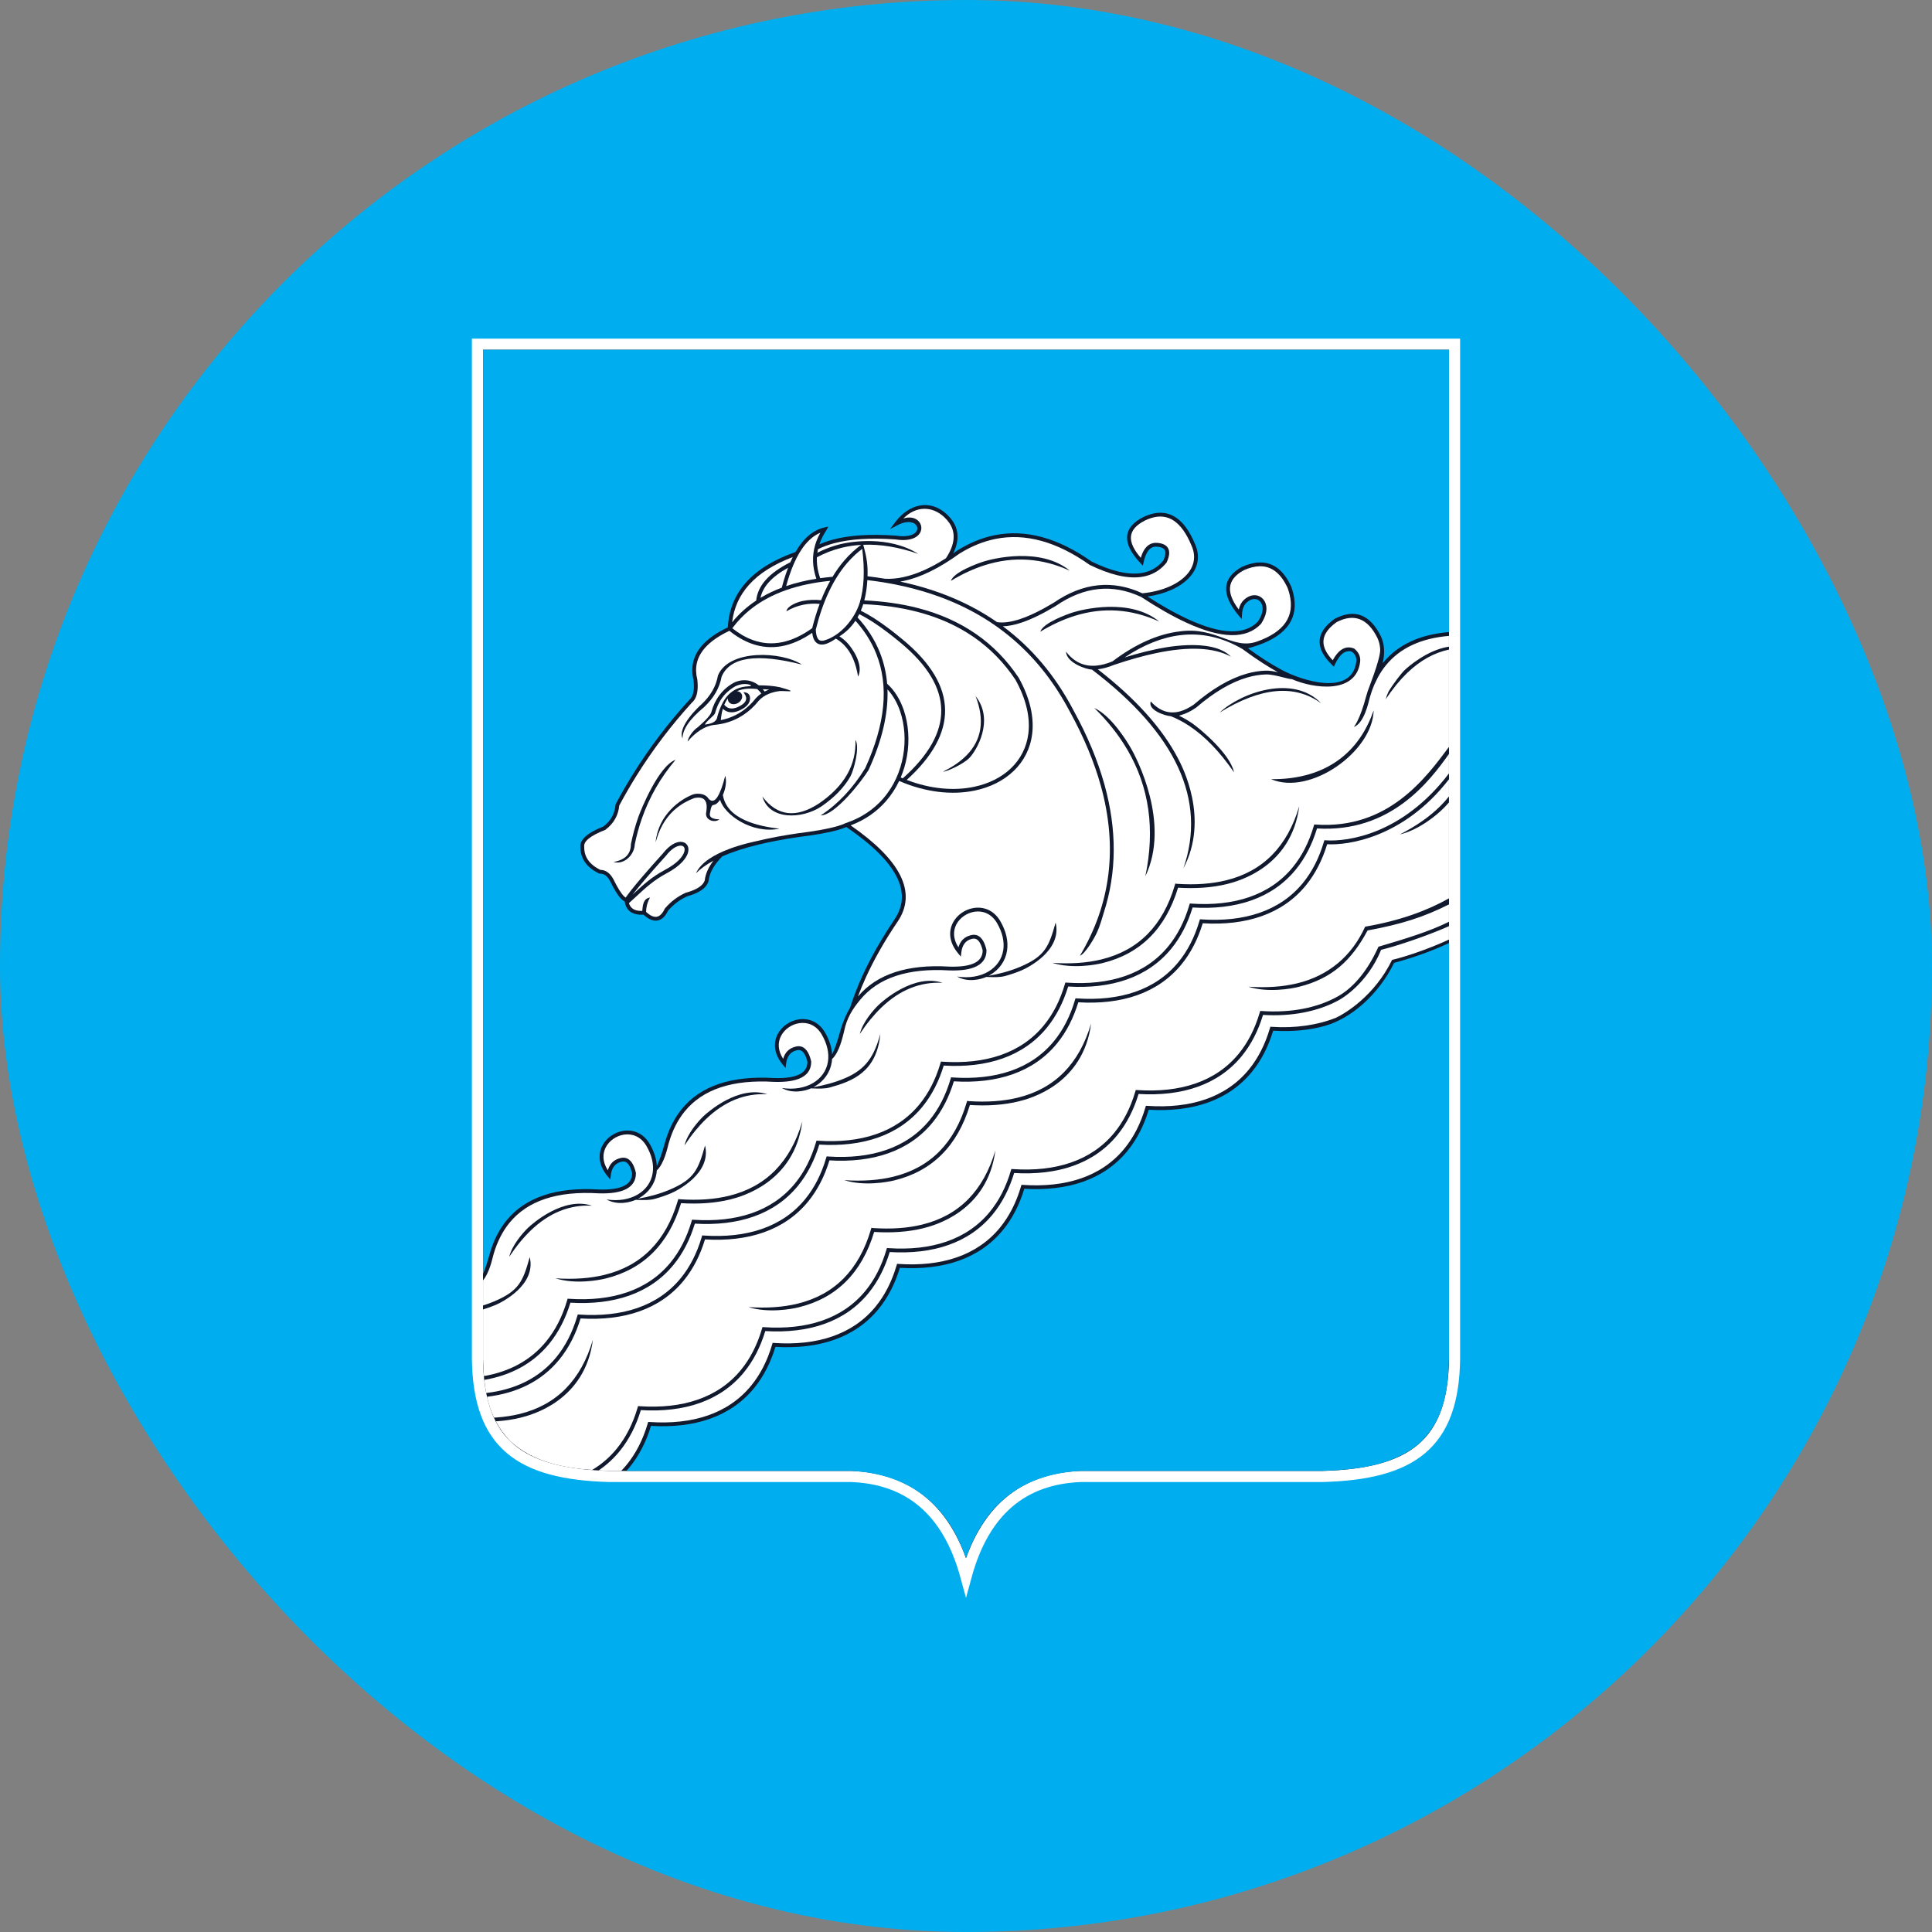 <svg width="174" height="174" viewBox="0 0 174 174" fill="none" xmlns="http://www.w3.org/2000/svg">
<rect x="0" y="0" width="174" height="174" fill="#808080" stroke="none"/>
<rect width="174" height="174" rx="87" fill="#00AEEF"/>
<path fill-rule="evenodd" clip-rule="evenodd" d="M43 31H87H131V122.393C130.901 130.109 127.121 132.754 119.116 132.975C111.858 132.975 104.601 132.975 97.344 132.975C92.188 133.169 88.63 135.996 87 142C85.37 135.996 81.812 133.169 76.656 132.975C69.399 132.975 62.141 132.975 54.884 132.975C46.879 132.754 43.099 130.109 43 122.393L43 31Z" fill="#10192E" stroke="white"/>
<path fill-rule="evenodd" clip-rule="evenodd" d="M127.698 130.11C125.234 132.056 122.143 132.357 119.107 132.471H97.33C92.403 132.738 88.832 135.095 87 140.325C85.282 135.416 81.871 132.753 76.671 132.471H56.417C56.519 132.359 56.618 132.243 56.715 132.125C57.134 131.612 57.51 131.037 57.837 130.398C58.146 129.795 58.412 129.136 58.631 128.419C62.516 128.652 65.788 127.617 67.922 125.007C68.341 124.494 68.716 123.919 69.044 123.279C69.353 122.677 69.619 122.018 69.837 121.301C73.723 121.534 76.995 120.499 79.129 117.888C79.548 117.376 79.923 116.801 80.251 116.161C80.56 115.559 80.826 114.899 81.044 114.183C84.93 114.416 88.202 113.381 90.335 110.77C90.754 110.258 91.13 109.682 91.457 109.043C91.767 108.44 92.032 107.781 92.251 107.064C96.136 107.297 99.409 106.262 101.542 103.652C101.961 103.139 102.337 102.564 102.664 101.925C102.974 101.322 103.239 100.663 103.458 99.946C107.344 100.179 110.615 99.144 112.749 96.534C113.168 96.021 113.544 95.446 113.872 94.806C114.18 94.204 114.446 93.544 114.665 92.827C116.355 92.929 117.929 92.79 119.344 92.386C121.729 91.706 124.186 89.528 125.555 86.718C127.38 86.223 129.029 85.622 130.497 84.931V122.385C130.412 125.37 130.01 128.022 127.698 130.11ZM43.504 114.74V31.504H130.497V56.925C127.867 57.142 125.886 58.066 124.555 59.697L124.524 59.735C124.632 59.271 124.674 58.837 124.648 58.434C124.635 58.234 124.605 58.04 124.558 57.852C124.511 57.665 124.448 57.485 124.367 57.312L124.363 57.306L124.362 57.303C123.379 55.321 121.991 54.798 120.199 55.735L120.191 55.739L120.179 55.748C119.938 55.92 119.73 56.097 119.556 56.275C119.117 56.724 118.882 57.196 118.851 57.69C118.82 58.182 118.993 58.688 119.368 59.206C119.527 59.427 119.723 59.649 119.955 59.872L120.131 60.05L120.23 59.824C120.473 59.322 120.731 58.98 121.003 58.798C121.229 58.648 121.63 58.557 121.847 58.768C122.089 59.002 122.192 59.273 122.153 59.58C121.741 62.787 117.177 61.26 115.479 60.356C114.972 60.086 114.443 59.774 113.893 59.419C113.413 59.109 112.913 58.766 112.394 58.387C112.724 58.3 113.034 58.206 113.322 58.104C114.621 57.647 115.536 57.032 116.065 56.261C116.601 55.479 116.739 54.544 116.478 53.458C116.431 53.26 116.37 53.056 116.297 52.851L116.292 52.838C115.614 51.349 114.656 50.621 113.418 50.657C113.18 50.664 112.931 50.7 112.673 50.765C112.416 50.829 112.151 50.921 111.879 51.041L111.873 51.044L111.86 51.05C110.957 51.543 110.48 52.165 110.433 52.914C110.387 53.645 110.76 54.483 111.551 55.428L111.827 55.757L111.855 55.329C111.887 54.849 112.026 54.496 112.27 54.271C113.104 53.505 113.957 54.217 113.65 55.238C113.617 55.35 113.571 55.468 113.512 55.591C113.455 55.711 113.385 55.836 113.304 55.965C112.109 57.224 110 57.156 106.979 55.761C106.379 55.483 105.743 55.154 105.075 54.774C104.523 54.46 103.946 54.11 103.345 53.724C104.117 53.615 104.827 53.416 105.444 53.147C106.227 52.806 106.863 52.348 107.288 51.807C107.724 51.255 107.941 50.616 107.878 49.926C107.85 49.631 107.77 49.327 107.634 49.018C107.57 48.864 107.505 48.714 107.437 48.571C106.935 47.514 106.336 46.807 105.638 46.45C104.928 46.087 104.126 46.087 103.235 46.451C103.161 46.481 103.085 46.514 103.008 46.55L103.005 46.551C102.056 47.022 101.558 47.614 101.511 48.327C101.466 49.025 101.864 49.818 102.704 50.708L102.928 50.945L102.998 50.627C103.152 49.933 103.396 49.497 103.73 49.321C103.791 49.289 103.855 49.265 103.921 49.251C103.987 49.236 104.06 49.23 104.136 49.232C104.356 49.242 104.534 49.278 104.666 49.338C104.771 49.386 104.847 49.45 104.893 49.529C104.941 49.609 104.962 49.712 104.956 49.835C104.947 50.014 104.885 50.231 104.768 50.488C103.864 51.582 102.508 51.91 100.698 51.47C100.336 51.382 99.956 51.264 99.561 51.116C99.167 50.968 98.751 50.789 98.319 50.58C95.279 48.432 92.364 47.64 89.575 48.204C89.025 48.315 88.479 48.479 87.939 48.696C87.402 48.912 86.868 49.182 86.339 49.504L86.21 49.584L86.199 49.59C86.08 49.676 85.962 49.76 85.844 49.842C86.389 48.746 86.37 47.768 85.786 46.91C85.651 46.712 85.487 46.521 85.293 46.339C83.752 44.883 81.836 45.404 80.611 47.046L80.16 47.651L80.831 47.3C82.917 46.208 83.541 48.682 80.693 48.242L80.678 48.241C78.403 48.081 76.519 48.199 75.029 48.595C74.736 48.673 74.458 48.762 74.197 48.86C74.058 48.913 73.923 48.968 73.794 49.026C73.936 48.599 74.144 48.179 74.419 47.766L74.603 47.429L74.234 47.505C73.213 47.752 72.348 48.491 71.641 49.717C69.693 50.401 68.212 51.312 67.195 52.447C66.184 53.579 65.635 54.931 65.551 56.501C63.736 57.36 62.692 58.419 62.419 59.675C62.365 59.927 62.341 60.186 62.349 60.453C62.357 60.714 62.395 60.983 62.463 61.259C62.534 61.906 62.485 62.397 62.316 62.73C62.284 62.793 62.248 62.849 62.21 62.898C62.17 62.949 62.128 62.993 62.083 63.032L62.077 63.036L62.07 63.042L62.059 63.054C60.19 65.105 58.526 67.296 57.066 69.626C56.777 70.089 56.501 70.549 56.237 71.004C55.972 71.462 55.711 71.931 55.456 72.412L55.453 72.415L55.436 72.446L55.433 72.483C55.4 72.886 55.291 73.252 55.108 73.578C54.926 73.9 54.67 74.187 54.341 74.438C52.882 75.016 52.192 75.635 52.275 76.295C52.27 76.809 52.409 77.265 52.69 77.663C52.97 78.058 53.39 78.393 53.949 78.667L54.032 78.685C54.207 78.678 54.367 78.726 54.512 78.827C54.666 78.934 54.807 79.103 54.934 79.333C55.339 80.16 55.689 80.713 55.986 80.991C56.05 81.051 56.112 81.1 56.173 81.137C56.201 81.154 56.229 81.169 56.258 81.181C56.347 81.803 56.679 82.184 57.252 82.324C57.365 82.352 57.488 82.37 57.618 82.378C57.725 82.384 57.838 82.384 57.956 82.377C58.161 82.57 58.361 82.71 58.553 82.799C58.783 82.905 59.003 82.939 59.21 82.904C59.419 82.868 59.61 82.763 59.781 82.591C59.923 82.448 60.051 82.258 60.163 82.022C60.653 81.454 61.23 81.02 61.892 80.721C62.649 80.513 63.188 80.232 63.51 79.879C63.577 79.805 63.635 79.728 63.682 79.65C63.73 79.57 63.77 79.486 63.8 79.398L63.807 79.376L63.813 79.358L63.815 79.341C63.871 78.824 64.1 78.295 64.504 77.755C64.582 77.651 64.668 77.543 64.763 77.435C64.852 77.332 64.945 77.231 65.044 77.13C65.954 76.727 67.049 76.371 68.327 76.062C68.859 75.934 69.419 75.814 70.008 75.703C70.597 75.592 71.221 75.488 71.878 75.392L71.879 75.391L71.884 75.391C73.457 75.197 74.66 74.981 75.49 74.742C75.651 74.695 75.801 74.647 75.939 74.597C76.043 74.559 76.138 74.521 76.223 74.484L76.242 74.496C78.538 76.065 80.042 77.552 80.753 78.955C81.447 80.323 81.377 81.616 80.543 82.832L80.532 82.849L80.532 82.85C79.368 84.575 78.414 86.254 77.668 87.889C77.228 88.855 76.859 89.806 76.565 90.742C76.478 90.89 76.395 91.041 76.315 91.198C76.065 91.694 75.856 92.233 75.688 92.814L75.68 92.843L75.679 92.845C75.437 93.742 75.191 94.451 74.943 94.973C74.909 94.343 74.701 93.661 74.285 92.958L74.284 92.956C73.696 91.984 72.776 91.676 71.92 91.81C71.527 91.872 71.148 92.028 70.822 92.255C70.496 92.484 70.221 92.786 70.038 93.139C69.644 93.898 69.669 94.885 70.494 95.881L70.75 96.19L70.798 95.793C70.879 95.137 71.183 94.74 71.71 94.602L71.716 94.601C71.734 94.595 71.752 94.591 71.769 94.587C71.965 94.542 72.132 94.579 72.27 94.7C72.428 94.837 72.558 95.079 72.661 95.424C72.679 95.486 72.698 95.558 72.717 95.638C72.714 96.138 72.483 96.508 72.022 96.747C71.521 97.008 70.754 97.122 69.724 97.091C65.884 96.858 63.111 97.787 61.404 99.877C61.072 100.285 60.779 100.738 60.529 101.235C60.279 101.73 60.069 102.269 59.902 102.85L59.893 102.879L59.893 102.881C59.651 103.778 59.405 104.488 59.156 105.01C59.121 104.381 58.914 103.699 58.498 102.996L58.497 102.994C57.909 102.023 56.989 101.714 56.133 101.848C55.74 101.91 55.361 102.066 55.035 102.293C54.708 102.522 54.434 102.824 54.251 103.177C53.857 103.936 53.882 104.923 54.707 105.919L54.962 106.228L55.011 105.831C55.091 105.175 55.396 104.778 55.923 104.64L55.928 104.639C55.947 104.633 55.965 104.629 55.982 104.625C56.177 104.58 56.344 104.617 56.483 104.738C56.64 104.875 56.771 105.117 56.873 105.462C56.892 105.524 56.91 105.596 56.93 105.676C56.927 106.177 56.695 106.546 56.235 106.785C55.733 107.046 54.967 107.16 53.937 107.129C50.096 106.896 47.323 107.826 45.617 109.915C45.284 110.324 44.992 110.776 44.741 111.272C44.491 111.768 44.282 112.307 44.114 112.888L44.105 112.917L44.105 112.919C43.905 113.651 43.706 114.258 43.504 114.74Z" fill="#00AEEF"/>
<path d="M81.076 52.381C81.22 52.411 81.363 52.443 81.505 52.475C82.628 52.731 83.703 53.047 84.731 53.423C86.58 54.1 88.268 54.969 89.797 56.03C90.368 56.12 91.069 56.024 91.901 55.744C92.767 55.453 93.768 54.965 94.905 54.278C96.223 53.373 97.551 52.852 98.888 52.713C100.214 52.576 101.546 52.816 102.882 53.433C103.783 53.346 104.608 53.137 105.304 52.834C106.035 52.515 106.625 52.092 107.017 51.595C107.398 51.111 107.589 50.555 107.533 49.957C107.509 49.697 107.438 49.428 107.317 49.153L107.315 49.149C107.253 48.998 107.189 48.853 107.124 48.717C106.656 47.73 106.107 47.076 105.478 46.755C104.862 46.44 104.157 46.444 103.365 46.767C103.295 46.796 103.225 46.827 103.156 46.859C102.326 47.271 101.892 47.767 101.854 48.349C101.819 48.889 102.115 49.519 102.741 50.238C102.923 49.617 103.199 49.211 103.566 49.018L103.566 49.017C103.653 48.972 103.745 48.938 103.844 48.916C103.941 48.895 104.041 48.886 104.145 48.889L104.146 48.889H104.149L104.151 48.889C104.416 48.901 104.636 48.947 104.809 49.027C104.979 49.104 105.106 49.214 105.189 49.355C105.271 49.495 105.308 49.66 105.299 49.851C105.288 50.078 105.212 50.345 105.071 50.65L105.062 50.668L105.048 50.686C104.053 51.907 102.575 52.279 100.614 51.803C100.241 51.712 99.849 51.59 99.438 51.436C99.028 51.283 98.601 51.099 98.159 50.885H98.159L98.157 50.884L98.143 50.878L98.13 50.869C95.168 48.772 92.338 47.995 89.641 48.54C89.112 48.647 88.587 48.805 88.068 49.014C87.546 49.224 87.029 49.484 86.518 49.795L86.398 49.869C84.588 51.177 82.929 51.992 81.42 52.315C81.304 52.34 81.19 52.362 81.076 52.381Z" fill="white"/>
<path d="M77.746 54.413C77.682 54.617 77.61 54.812 77.53 55C78.287 55.375 79.142 55.922 80.094 56.641C80.29 56.789 80.492 56.945 80.697 57.109C80.901 57.272 81.111 57.443 81.325 57.621L81.327 57.623C83.832 59.702 85.096 61.813 85.117 63.956C85.138 66.038 83.986 68.134 81.662 70.242C83.825 71.071 85.926 71.235 87.703 70.867C89.04 70.591 90.194 70.013 91.05 69.193C91.901 68.376 92.46 67.316 92.616 66.069C92.791 64.665 92.455 63.021 91.451 61.216C89.394 58.135 86.444 56.096 82.605 55.1C81.852 54.905 81.065 54.75 80.246 54.635C79.447 54.523 78.613 54.449 77.746 54.413Z" fill="white"/>
<path d="M59.961 77.09C58.645 78.547 57.688 79.658 57.089 80.422L56.969 80.577L57.075 80.478C57.959 79.66 58.69 78.985 59.865 78.356L59.866 78.355C61.012 77.75 61.526 77.125 61.638 76.675C61.679 76.507 61.66 76.372 61.595 76.284C61.535 76.203 61.427 76.157 61.286 76.16C60.951 76.169 60.47 76.433 59.969 77.08L59.961 77.09Z" fill="white"/>
<path d="M64.251 77.517C63.608 77.864 63.085 78.242 62.681 78.65C63.583 76.634 67.76 75.846 68.242 75.73C68.775 75.601 69.342 75.48 69.941 75.367C70.541 75.254 71.169 75.149 71.826 75.054L71.826 75.054L71.834 75.053L71.838 75.052C73.397 74.859 74.582 74.647 75.391 74.413C75.55 74.367 75.693 74.322 75.818 74.276C75.941 74.231 76.054 74.184 76.154 74.136L76.161 74.133L76.171 74.128L76.181 74.125C77.594 73.653 78.698 72.881 79.523 71.94C80.509 70.815 81.098 69.447 81.34 68.063C81.582 66.677 81.477 65.275 81.075 64.083C80.813 63.307 80.426 62.622 79.928 62.089C80.007 64.275 79.444 66.688 78.235 69.329L78.23 69.341L78.225 69.348C77.628 70.322 75.221 73.432 73.917 73.437C74.694 72.927 75.418 72.315 76.087 71.604C76.755 70.894 77.369 70.084 77.927 69.175C79.742 65.205 80.072 61.772 78.917 58.88C78.692 58.316 78.412 57.774 78.076 57.253C77.777 56.789 77.433 56.34 77.044 55.907C76.663 56.477 76.182 56.946 75.602 57.311C75.691 57.368 75.778 57.429 75.862 57.494C76.015 57.611 76.159 57.739 76.291 57.878L76.291 57.878C76.694 58.298 77.833 59.838 77.28 60.936C77.082 59.711 76.669 58.77 76.041 58.115L76.041 58.114C75.918 57.986 75.788 57.869 75.652 57.765C75.533 57.674 75.408 57.591 75.276 57.515C74.933 57.757 74.632 57.917 74.373 57.996C74.115 58.074 73.891 58.072 73.704 57.992C73.513 57.91 73.368 57.751 73.272 57.515C73.214 57.371 73.173 57.198 73.15 56.994C71.281 58.273 69.469 58.6 67.714 57.978C67.357 57.851 67.004 57.685 66.655 57.482C66.333 57.293 66.012 57.07 65.692 56.812C63.983 57.623 63.003 58.602 62.755 59.748C62.706 59.973 62.685 60.204 62.692 60.443C62.699 60.683 62.735 60.93 62.798 61.185L62.799 61.189L62.803 61.203L62.803 61.213C62.883 61.931 62.823 62.489 62.622 62.886C62.581 62.965 62.534 63.04 62.48 63.109L62.48 63.11C62.429 63.176 62.37 63.237 62.305 63.291C60.457 65.321 58.807 67.493 57.358 69.808L57.358 69.808C57.082 70.249 56.807 70.705 56.535 71.175C56.27 71.633 56.016 72.09 55.772 72.546C55.731 72.985 55.609 73.385 55.406 73.746L55.406 73.746C55.198 74.116 54.906 74.443 54.53 74.726L54.512 74.74L54.49 74.748C53.174 75.266 52.549 75.77 52.616 76.26L52.618 76.269L52.617 76.285C52.611 76.731 52.729 77.124 52.971 77.466C53.211 77.806 53.575 78.099 54.062 78.343C54.297 78.343 54.513 78.41 54.709 78.547C54.908 78.686 55.084 78.894 55.237 79.171L55.24 79.179C55.627 79.97 55.955 80.492 56.221 80.742C56.266 80.784 56.309 80.818 56.348 80.842C56.395 80.774 56.447 80.7 56.504 80.622C56.594 80.499 56.698 80.361 56.816 80.21C57.416 79.445 58.379 78.329 59.703 76.863C60.274 76.129 60.854 75.827 61.277 75.817C61.536 75.81 61.745 75.908 61.873 76.082C61.997 76.249 62.039 76.483 61.972 76.757C61.84 77.285 61.273 78 60.028 78.657V78.657C58.889 79.268 58.174 79.929 57.309 80.729C57.096 80.925 56.874 81.131 56.643 81.338C56.748 81.687 56.978 81.904 57.333 81.992C57.425 82.014 57.526 82.029 57.637 82.035C57.703 82.039 57.774 82.04 57.848 82.038L57.85 81.975C57.854 81.902 57.861 81.828 57.871 81.752C57.935 81.266 58.07 80.9 58.541 80.835C58.367 81.141 58.257 81.462 58.213 81.796C58.205 81.86 58.199 81.926 58.195 81.994C58.193 82.039 58.192 82.083 58.191 82.127C58.369 82.295 58.538 82.415 58.697 82.488C58.86 82.564 59.012 82.589 59.15 82.565C59.287 82.542 59.416 82.469 59.534 82.35C59.653 82.231 59.763 82.065 59.86 81.856L59.87 81.835L59.885 81.817C60.415 81.198 61.039 80.727 61.759 80.403L61.77 80.398L61.784 80.395C62.485 80.203 62.975 79.955 63.253 79.649C63.303 79.594 63.348 79.534 63.385 79.473L63.385 79.473C63.421 79.412 63.45 79.351 63.471 79.288L63.472 79.286C63.538 78.713 63.789 78.134 64.224 77.551L64.225 77.55L64.251 77.517Z" fill="white"/>
<path d="M62.438 71.541C62.854 71.42 63.51 71.475 63.766 71.874C64.096 72.29 64.391 72.138 64.641 71.729C64.873 71.349 65.098 70.727 65.316 69.866C65.471 70.346 65.337 71.096 65.103 71.592C65.459 73.822 68.344 74.419 70.198 74.636C67.703 75.128 65.253 73.384 64.85 72.035C64.226 72.915 64.151 72.003 63.942 73.215C63.822 73.728 64.419 73.782 64.796 73.79C64.344 74.159 63.444 73.844 63.605 73.144C63.656 72.807 63.706 72.288 63.436 72.014C63.212 71.788 62.827 71.818 62.543 71.869C61.248 72.354 60.282 73.176 59.646 74.334C59.378 74.821 59.201 75.33 59.045 75.862C59.287 73.365 61.269 71.976 62.438 71.541Z" fill="#10192E"/>
<path d="M55.256 77.634C55.782 77.537 56.173 77.356 56.432 77.089C56.685 76.829 56.815 76.479 56.821 76.041L56.821 76.024L56.824 76.013L56.824 76.01L56.825 76.007C56.908 75.593 57.005 75.187 57.114 74.789C57.223 74.388 57.346 73.995 57.48 73.611C57.739 72.871 59.336 68.965 60.841 68.431C59.498 70.016 58.486 71.781 57.806 73.724C57.673 74.103 57.553 74.488 57.447 74.878C57.34 75.267 57.246 75.663 57.165 76.064C57.147 76.876 56.304 77.918 55.256 77.634Z" fill="#10192E"/>
<path d="M62.863 65.483C63.238 65.156 63.527 64.876 63.73 64.645C63.921 64.427 64.033 64.258 64.064 64.138C64.366 63.002 65.049 62.064 66.074 61.499C66.826 61.117 67.683 61.205 68.331 61.722C68.975 61.725 69.628 61.76 70.258 61.897C70.388 61.953 71.212 62.14 71.214 62.245C71.215 62.279 70.348 62.222 70.243 62.235C69.532 62.321 68.819 62.571 68.332 63.109L68.329 63.113C67.519 64.138 66.42 64.868 65.142 65.159C64.925 65.208 64.703 65.243 64.482 65.271C63.43 65.343 62.579 66.02 61.927 66.788C61.967 66.422 62.411 65.772 62.863 65.483Z" fill="#10192E"/>
<path d="M63.191 63.42C63.596 63.038 63.921 62.633 64.165 62.205C64.409 61.779 64.573 61.327 64.657 60.853L64.66 60.836L64.668 60.817C65.662 58.456 70.397 58.654 72.22 59.854C68.156 58.816 65.747 59.176 64.993 60.933C64.901 61.438 64.725 61.919 64.465 62.375C64.202 62.834 63.855 63.268 63.422 63.675L63.414 63.682C62.753 64.228 62.26 64.74 61.936 65.219C61.622 65.683 61.466 66.114 61.469 66.512C60.982 65.44 63 63.577 63.191 63.42Z" fill="#10192E"/>
<path d="M76.593 69.921C76.024 70.919 75.151 71.823 73.975 72.63L73.973 72.632C72.21 73.793 69.284 73.876 68.665 71.743C69.998 73.513 71.703 73.715 73.78 72.348C74.912 71.571 75.75 70.704 76.294 69.751C76.834 68.804 77.084 67.767 77.044 66.639C77.47 67.318 76.868 69.44 76.593 69.921Z" fill="#10192E"/>
<path d="M77.746 49.064C78.089 50.296 78.159 50.942 78.132 51.901C78.672 51.964 79.204 52.039 79.725 52.126C79.984 52.137 80.249 52.131 80.518 52.107C80.79 52.083 81.067 52.04 81.348 51.98C82.528 51.728 83.81 51.16 85.194 50.275C86.004 49.051 86.105 47.992 85.499 47.101C85.379 46.925 85.231 46.754 85.054 46.587C83.934 45.531 82.465 45.572 81.356 46.7C83.369 46.049 83.906 49.086 80.642 48.582C78.41 48.426 76.569 48.541 75.117 48.926L75.117 48.926C74.838 49 74.571 49.085 74.318 49.181C74.093 49.266 73.876 49.361 73.671 49.465C73.647 49.57 73.628 49.676 73.612 49.782C73.906 49.633 74.205 49.499 74.507 49.382C74.906 49.227 75.314 49.099 75.732 48.998C76.579 48.791 80.018 48.202 82.697 49.88C80.937 49.272 79.286 49.001 77.746 49.064Z" fill="white"/>
<path d="M77.653 49.431C77.442 49.589 77.237 49.759 77.037 49.942C76.771 50.186 76.517 50.448 76.277 50.729C75.034 52.182 74.1 54.171 73.474 56.696C73.483 56.986 73.523 57.217 73.592 57.386C73.653 57.535 73.736 57.633 73.841 57.678C73.95 57.725 74.094 57.722 74.272 57.668C75.753 57.218 76.993 55.687 77.428 54.278C77.822 52.999 77.896 51.384 77.653 49.431Z" fill="white"/>
<path d="M73.869 52.072C74.231 52.022 74.601 51.98 74.981 51.947C75.298 51.421 75.643 50.941 76.014 50.507C76.267 50.212 76.53 49.938 76.804 49.688C77.045 49.468 77.297 49.263 77.56 49.072C76.961 49.108 76.379 49.193 75.814 49.33C75.413 49.428 75.019 49.551 74.633 49.701C74.271 49.842 73.917 50.005 73.572 50.19C73.56 50.425 73.567 50.663 73.594 50.902C73.617 51.113 73.656 51.327 73.709 51.543C73.753 51.719 73.806 51.896 73.869 52.072Z" fill="white"/>
<path d="M70.804 52.783C71.64 52.498 72.546 52.279 73.524 52.124C73.466 51.957 73.417 51.79 73.376 51.625C73.319 51.396 73.278 51.167 73.252 50.94C73.139 49.917 73.35 48.931 73.883 47.98C72.932 48.38 72.136 49.31 71.497 50.771C71.352 51.102 71.215 51.461 71.086 51.847C70.987 52.143 70.893 52.455 70.804 52.783Z" fill="white"/>
<path d="M68.49 53.844C69.079 53.491 69.719 53.184 70.41 52.924C70.519 52.506 70.635 52.11 70.759 51.739C70.829 51.53 70.902 51.328 70.977 51.133C70.23 51.541 69.647 51.98 69.229 52.45C68.839 52.887 68.593 53.353 68.49 53.844Z" fill="white"/>
<path d="M65.936 56.043C66.103 55.837 66.279 55.638 66.463 55.447C66.781 55.118 67.125 54.81 67.494 54.524C67.69 54.372 67.894 54.226 68.105 54.087C68.171 53.418 68.459 52.796 68.97 52.222C69.481 51.648 70.217 51.12 71.178 50.64L71.181 50.634C71.251 50.474 71.323 50.32 71.397 50.172C69.68 50.82 68.365 51.655 67.451 52.676C66.597 53.631 66.091 54.754 65.936 56.043Z" fill="white"/>
<path d="M65.952 56.581C66.242 56.812 66.534 57.013 66.83 57.185C67.163 57.38 67.496 57.537 67.831 57.655C69.533 58.259 71.306 57.899 73.148 56.575C73.343 55.795 73.567 55.066 73.82 54.386C73.314 54.342 72.826 54.367 72.357 54.462C71.823 54.569 71.312 54.766 70.826 55.054C70.888 54.584 71.781 54.228 72.289 54.126C72.819 54.019 73.372 53.996 73.948 54.055C74.195 53.429 74.469 52.848 74.77 52.311C71.824 52.6 69.468 53.428 67.704 54.795C67.35 55.069 67.019 55.366 66.712 55.684C66.44 55.966 66.187 56.265 65.952 56.581Z" fill="white"/>
<path d="M79.897 61.578C80.568 62.179 81.077 63.013 81.401 63.973C81.821 65.218 81.932 66.679 81.68 68.121C81.568 68.764 81.383 69.405 81.121 70.022C81.183 70.048 81.244 70.074 81.306 70.1C83.636 68.022 84.792 65.975 84.772 63.96C84.752 61.922 83.53 59.897 81.105 57.886L81.103 57.884L81.103 57.884C80.892 57.708 80.684 57.539 80.481 57.377C80.279 57.216 80.08 57.061 79.885 56.914C78.955 56.212 78.122 55.678 77.387 55.312C77.338 55.411 77.286 55.509 77.232 55.603C77.661 56.073 78.039 56.562 78.366 57.069C78.715 57.611 79.006 58.172 79.238 58.752C79.594 59.646 79.814 60.588 79.897 61.578Z" fill="white"/>
<path d="M68.868 62.279C68.997 62.214 69.133 62.155 69.277 62.104C69.154 62.094 69.025 62.085 68.891 62.079C68.824 62.076 68.759 62.074 68.696 62.072C68.754 62.137 68.812 62.206 68.868 62.279Z" fill="white"/>
<path d="M63.497 65.256C64.034 65.179 64.538 65.058 64.605 64.537C65.071 62.892 65.832 61.886 67.407 61.809C67.477 61.806 67.794 61.785 67.547 61.676L67.546 61.676C67.147 61.548 66.71 61.59 66.237 61.801L66.23 61.805C66.066 61.897 65.91 61.998 65.764 62.109C65.619 62.219 65.484 62.338 65.36 62.466C64.876 62.964 64.58 63.571 64.397 64.233C64.336 64.46 63.53 65.004 63.497 65.256Z" fill="white"/>
<path d="M64.918 64.855C64.967 64.846 65.017 64.835 65.066 64.824C65.263 64.779 65.454 64.724 65.638 64.66C66.586 64.331 67.396 63.742 68.065 62.893L68.073 62.883L68.078 62.878V62.878C68.148 62.8 68.222 62.727 68.299 62.661C68.376 62.594 68.459 62.53 68.547 62.469L68.569 62.455C68.448 62.302 68.323 62.169 68.195 62.057C68.077 62.043 67.96 62.032 67.845 62.026C67.27 61.995 66.78 62.07 66.375 62.249C66.541 62.263 66.687 62.337 66.772 62.47C66.936 62.725 66.811 63.095 66.494 63.296C66.177 63.497 65.788 63.454 65.624 63.199C65.566 63.109 65.544 63.005 65.555 62.898C65.427 63.066 65.318 63.258 65.227 63.474C65.275 63.531 65.325 63.581 65.377 63.623C65.434 63.67 65.494 63.708 65.558 63.737C65.878 63.886 66.287 63.806 66.783 63.498C66.828 63.469 66.87 63.439 66.909 63.407L66.91 63.407C67.079 63.273 67.175 63.131 67.198 62.982H67.199C67.222 62.833 67.172 62.665 67.051 62.48C67.023 62.437 66.99 62.392 66.953 62.346C67.404 62.339 67.603 62.616 67.539 63.034L67.539 63.035C67.503 63.271 67.365 63.484 67.124 63.675V63.675L67.124 63.676C67.078 63.712 67.026 63.749 66.969 63.786L66.968 63.787C66.363 64.162 65.844 64.249 65.411 64.048C65.323 64.007 65.238 63.953 65.158 63.888C65.138 63.872 65.118 63.855 65.099 63.837C65.032 64.064 64.981 64.312 64.947 64.582C64.936 64.67 64.926 64.762 64.918 64.855Z" fill="white"/>
<path d="M124.388 85.54C123.141 88.6 120.837 89.933 120.606 90.06C118.707 91.111 116.315 91.561 113.751 91.406C113.532 92.123 113.266 92.783 112.958 93.385C112.629 94.025 112.254 94.6 111.835 95.113C109.701 97.723 106.429 98.758 102.543 98.525C102.325 99.242 102.059 99.901 101.75 100.504C101.423 101.143 101.047 101.718 100.628 102.231C98.494 104.841 95.223 105.876 91.337 105.643C91.118 106.36 90.852 107.019 90.544 107.622C90.216 108.261 89.84 108.837 89.421 109.349C87.288 111.959 84.016 112.995 80.13 112.762C79.912 113.478 79.646 114.137 79.337 114.74C79.009 115.379 78.634 115.955 78.215 116.467C76.081 119.078 72.809 120.113 68.923 119.88C68.705 120.596 68.439 121.256 68.13 121.859C67.802 122.498 67.427 123.073 67.008 123.586C64.874 126.196 61.602 127.231 57.717 126.998C57.498 127.715 57.232 128.374 56.923 128.977C56.596 129.616 56.22 130.191 55.801 130.704C55.246 131.383 54.613 131.956 53.913 132.427C54.24 132.445 54.567 132.46 54.893 132.472H55.943C56.118 132.293 56.286 132.106 56.447 131.909C56.852 131.412 57.215 130.857 57.53 130.243C57.846 129.626 58.116 128.946 58.335 128.203L58.338 128.193L58.376 128.06L58.515 128.069C62.349 128.328 65.572 127.337 67.653 124.79C68.059 124.294 68.422 123.739 68.737 123.125C69.053 122.508 69.323 121.828 69.542 121.085V121.084L69.545 121.073L69.584 120.942L69.722 120.951C73.555 121.21 76.778 120.219 78.86 117.672C79.266 117.176 79.628 116.621 79.943 116.006C80.259 115.39 80.529 114.71 80.748 113.966L80.749 113.965L80.752 113.955L80.791 113.823L80.928 113.833C84.762 114.091 87.985 113.101 90.067 110.554C90.473 110.057 90.835 109.502 91.15 108.888C91.466 108.271 91.736 107.592 91.955 106.848L91.955 106.847L91.958 106.837L91.997 106.705L92.135 106.715C95.968 106.973 99.191 105.982 101.273 103.435C101.679 102.939 102.041 102.384 102.356 101.77C102.673 101.153 102.942 100.473 103.161 99.73L103.164 99.72L103.203 99.587L103.342 99.596C107.175 99.855 110.399 98.864 112.48 96.317C112.886 95.821 113.248 95.266 113.563 94.651C113.879 94.035 114.149 93.355 114.368 92.611V92.61L114.372 92.6L114.411 92.469L114.549 92.478C116.644 92.62 118.661 92.325 120.322 91.659C121.167 91.267 123.802 89.675 125.375 86.449C126.833 86.101 128.848 85.379 130.495 84.621V83.412C128.665 84.231 125.784 85.214 124.388 85.54Z" fill="white"/>
<path d="M94.778 86.716L94.779 86.716L94.779 86.716C95.605 86.772 96.388 86.773 97.127 86.721C97.863 86.67 98.557 86.564 99.208 86.405C102.537 85.591 104.737 83.363 105.807 79.721L105.849 79.576L105.985 79.598L105.986 79.598C106.811 79.653 107.595 79.655 108.333 79.603C109.07 79.551 109.764 79.446 110.414 79.287C113.744 78.473 115.943 76.245 117.014 72.603C116.31 78.092 111.517 79.37 110.497 79.62C109.829 79.783 109.115 79.892 108.357 79.945C107.644 79.995 106.889 79.996 106.098 79.948C104.976 83.639 102.707 85.903 99.291 86.738C98.658 86.893 96.567 87.278 94.778 86.716ZM76.612 74.336C78.857 75.894 80.339 77.382 81.058 78.8C81.813 80.289 81.736 81.699 80.826 83.027L80.814 83.043C79.662 84.751 78.717 86.414 77.98 88.032C77.716 88.609 77.48 89.179 77.269 89.745C78.981 87.723 81.728 86.826 85.508 87.056V87.056C86.538 87.087 87.305 86.973 87.806 86.712C88.266 86.473 88.498 86.103 88.501 85.602C88.482 85.522 88.463 85.451 88.445 85.388C88.342 85.044 88.212 84.802 88.054 84.664C87.916 84.544 87.748 84.506 87.553 84.551C87.536 84.555 87.518 84.56 87.499 84.565L87.494 84.567C86.967 84.704 86.662 85.101 86.582 85.757L86.534 86.154L86.278 85.845C85.453 84.849 85.428 83.862 85.821 83.103C86.004 82.751 86.279 82.448 86.606 82.22C86.932 81.992 87.31 81.836 87.703 81.775C88.56 81.641 89.48 81.949 90.068 82.921L90.069 82.923C90.639 83.886 90.82 84.81 90.696 85.615C90.624 86.083 90.45 86.51 90.191 86.88C89.932 87.249 89.588 87.562 89.176 87.804C89.129 87.832 89.081 87.859 89.032 87.884C89.531 87.797 90.002 87.691 90.447 87.568C90.951 87.429 91.424 87.266 91.867 87.078C94.12 86.128 94.465 85.257 95.072 83.086C95.676 85.611 92.542 87.166 92.002 87.394C91.549 87.585 91.061 87.753 90.54 87.897C90.087 88.023 89.574 88.019 88.828 87.984C88.342 88.203 87.195 88.51 86.199 87.951C87.3 88.118 88.272 87.936 89.001 87.509C89.37 87.293 89.678 87.013 89.908 86.684C90.139 86.356 90.293 85.978 90.356 85.563C90.467 84.834 90.3 83.987 89.772 83.097C89.268 82.264 88.485 81.999 87.758 82.113C87.417 82.166 87.088 82.302 86.804 82.501C86.522 82.698 86.285 82.958 86.128 83.261C85.833 83.83 85.821 84.559 86.319 85.322C86.484 84.745 86.844 84.384 87.401 84.237V84.236C87.425 84.229 87.45 84.223 87.475 84.217C87.785 84.146 88.054 84.209 88.281 84.407C88.488 84.588 88.653 84.882 88.774 85.29C88.8 85.375 88.822 85.46 88.841 85.542L88.845 85.56V85.58C88.85 86.231 88.557 86.71 87.967 87.016C87.412 87.305 86.589 87.432 85.498 87.399L85.493 87.398C81.768 87.171 79.089 88.058 77.456 90.058C76.789 90.875 76.255 91.674 76.009 92.937C75.901 93.338 75.613 94.753 74.939 95.378C74.933 95.471 74.924 95.562 74.91 95.651C74.838 96.119 74.664 96.546 74.405 96.916C74.146 97.285 73.802 97.599 73.39 97.84C73.343 97.868 73.295 97.895 73.246 97.921C73.744 97.833 74.216 97.727 74.661 97.604C75.164 97.465 75.638 97.302 76.081 97.115C78.039 96.289 78.737 95.081 79.285 93.122C78.956 96.559 76.763 97.378 74.754 97.934C74.301 98.059 73.788 98.055 73.042 98.02C72.556 98.239 71.409 98.546 70.412 97.987C71.513 98.154 72.485 97.972 73.215 97.545C73.584 97.329 73.891 97.049 74.122 96.721C74.352 96.392 74.506 96.014 74.569 95.6C74.681 94.87 74.513 94.024 73.986 93.133C73.482 92.301 72.698 92.036 71.971 92.15C71.631 92.203 71.301 92.339 71.018 92.537C70.736 92.734 70.499 92.995 70.342 93.298C70.046 93.867 70.034 94.595 70.532 95.358C70.697 94.782 71.057 94.42 71.614 94.273V94.273C71.638 94.266 71.663 94.259 71.688 94.254C71.999 94.182 72.268 94.246 72.495 94.444C72.702 94.624 72.866 94.919 72.988 95.327C73.013 95.412 73.035 95.496 73.055 95.579L73.059 95.596V95.617C73.063 96.268 72.77 96.747 72.18 97.053C71.626 97.341 70.802 97.469 69.711 97.436L69.706 97.435C65.981 97.208 63.302 98.095 61.669 100.095C61.352 100.485 61.073 100.916 60.833 101.39C60.593 101.864 60.393 102.383 60.231 102.945L60.231 102.945L60.222 102.974C60.114 103.375 59.826 104.791 59.152 105.415C59.146 105.508 59.137 105.6 59.123 105.69C59.051 106.158 58.877 106.585 58.617 106.955C58.359 107.324 58.015 107.637 57.603 107.879C57.556 107.907 57.508 107.934 57.459 107.959C57.957 107.872 58.429 107.766 58.874 107.643C59.377 107.504 59.85 107.341 60.294 107.154C62.547 106.203 62.891 105.331 63.498 103.161C64.103 105.686 60.969 107.241 60.429 107.469C59.975 107.661 59.488 107.829 58.967 107.973C58.514 108.098 58.001 108.094 57.255 108.059C56.769 108.278 55.622 108.585 54.625 108.026C55.726 108.193 56.698 108.011 57.428 107.584C57.797 107.368 58.104 107.088 58.335 106.759C58.565 106.431 58.719 106.053 58.782 105.639C58.894 104.909 58.726 104.063 58.199 103.172C57.694 102.339 56.911 102.075 56.184 102.189C55.844 102.242 55.515 102.378 55.231 102.576C54.949 102.773 54.712 103.033 54.554 103.337C54.259 103.906 54.247 104.634 54.745 105.397C54.91 104.821 55.27 104.459 55.827 104.312C55.851 104.305 55.876 104.298 55.901 104.293C56.212 104.221 56.481 104.285 56.708 104.482C56.915 104.663 57.08 104.958 57.201 105.366C57.226 105.451 57.248 105.535 57.268 105.618L57.272 105.635L57.272 105.656C57.277 106.307 56.983 106.786 56.393 107.092C55.839 107.38 55.015 107.508 53.925 107.475L53.919 107.474C50.194 107.247 47.515 108.134 45.882 110.134C45.564 110.523 45.286 110.955 45.047 111.429C44.807 111.904 44.606 112.423 44.444 112.984L44.444 112.984L44.436 113.014C44.335 113.385 44.079 114.631 43.504 115.308V117.574C43.853 117.464 44.187 117.342 44.505 117.208C46.757 116.257 47.102 115.386 47.709 113.216C48.314 115.74 45.18 117.296 44.64 117.524C44.282 117.675 43.904 117.811 43.504 117.932V122.388C43.519 122.915 43.543 123.43 43.587 123.934C45.865 123.538 47.788 122.529 49.191 120.811C49.597 120.315 49.96 119.76 50.275 119.145C50.591 118.529 50.86 117.849 51.08 117.105L51.083 117.096L51.121 116.963L51.26 116.972C55.094 117.231 58.317 116.24 60.398 113.693C60.804 113.196 61.166 112.642 61.481 112.027C61.798 111.41 62.067 110.731 62.287 109.987L62.287 109.986L62.29 109.976L62.329 109.844L62.467 109.854C66.3 110.112 69.523 109.121 71.605 106.575C72.01 106.078 72.373 105.524 72.688 104.909C73.004 104.292 73.274 103.613 73.493 102.869L73.493 102.868L73.496 102.858L73.536 102.726L73.674 102.736C77.507 102.994 80.73 102.003 82.812 99.456C83.218 98.96 83.58 98.405 83.895 97.791C84.211 97.174 84.481 96.494 84.7 95.751L84.7 95.749L84.703 95.739L84.742 95.608L84.88 95.617C88.714 95.875 91.936 94.885 94.018 92.338C94.424 91.842 94.787 91.287 95.101 90.673C95.417 90.056 95.687 89.376 95.907 88.632L95.909 88.623L95.948 88.489L96.087 88.499C99.921 88.758 103.144 87.766 105.225 85.22C105.631 84.723 105.994 84.168 106.308 83.554C106.625 82.938 106.894 82.258 107.113 81.514L107.114 81.513L107.117 81.503L107.156 81.371L107.294 81.381C111.127 81.639 114.35 80.648 116.431 78.102C116.838 77.605 117.2 77.05 117.515 76.436C117.831 75.819 118.101 75.14 118.32 74.396L118.32 74.395L118.323 74.385L118.362 74.253L118.5 74.263C125.06 74.705 128.445 70.009 130.497 67.27V58.503C129.152 58.786 127.896 59.489 126.73 60.611C126.405 60.926 126.084 61.274 125.769 61.657C125.693 61.75 125.431 62.096 125.267 62.312L125.263 62.311C125.104 62.529 124.95 62.751 124.8 62.976C124.858 62.744 124.946 62.513 125.055 62.287L125.056 62.287C125.462 61.598 126.198 60.647 126.49 60.365C126.798 60.069 128.538 58.532 130.497 58.24V57.27C127.978 57.483 126.086 58.365 124.822 59.914C124.547 60.25 124.302 60.618 124.086 61.018C124.041 61.12 123.812 61.585 123.762 61.69C123.618 62.028 123.492 62.386 123.383 62.764H123.384L123.375 62.793C123.249 63.26 122.878 65.112 121.932 65.473C121.982 65.407 122.033 65.331 122.085 65.246C122.137 65.162 122.189 65.067 122.241 64.965C122.511 64.433 122.779 63.678 123.043 62.701L123.043 62.7L123.051 62.67L123.052 62.67C123.082 62.566 123.113 62.462 123.146 62.361C123.095 62.382 124.361 59.352 124.303 58.458C124.291 58.276 124.265 58.101 124.223 57.936C124.182 57.77 124.125 57.61 124.055 57.459L124.053 57.456C123.176 55.687 121.947 55.214 120.367 56.037C120.15 56.194 119.961 56.354 119.802 56.516C119.424 56.905 119.221 57.304 119.195 57.714C119.169 58.124 119.32 58.556 119.648 59.008C119.755 59.157 119.883 59.309 120.03 59.462C120.27 59.018 120.531 58.702 120.812 58.515C121.16 58.283 121.532 58.244 121.929 58.398L121.956 58.408L121.976 58.425C122.017 58.459 122.055 58.492 122.088 58.523C122.412 58.836 122.548 59.204 122.494 59.624V59.625C122.118 62.558 118.264 62.006 116.36 61.169C116.164 61.157 115.884 61.086 115.563 61.005C115.069 60.88 114.47 60.728 113.993 60.743L113.992 60.743L113.987 60.743C113.718 60.752 113.447 60.779 113.173 60.824C112.898 60.868 112.619 60.931 112.339 61.013C110.885 61.432 109.348 62.337 107.73 63.725L107.725 63.729L107.716 63.736L107.695 63.75L107.695 63.75C107.468 63.905 107.246 64.036 107.028 64.142C106.807 64.251 106.589 64.335 106.377 64.395C106.076 64.48 106.21 64.461 106.441 64.583C106.731 64.735 107.017 64.904 107.298 65.091C107.992 65.55 110.8 67.875 111.136 69.553C109.858 67.701 108.515 66.309 107.107 65.377C106.833 65.195 106.557 65.031 106.281 64.886C106.007 64.742 105.73 64.615 105.454 64.505C104.962 64.48 103.348 63.959 103.639 63.172C104.428 64.04 105.31 64.338 106.282 64.065C106.477 64.01 106.675 63.934 106.876 63.835C107.08 63.735 107.288 63.612 107.5 63.468L107.511 63.46C109.164 62.042 110.742 61.117 112.243 60.684C112.537 60.598 112.829 60.533 113.116 60.485C113.406 60.438 113.692 60.41 113.975 60.401H113.976L113.981 60.4C114.327 60.39 114.716 60.455 115.088 60.538C114.646 60.294 114.185 60.018 113.705 59.708C113.144 59.346 112.56 58.941 111.956 58.493L111.906 58.456C110.083 57.392 108.215 56.975 106.303 57.205C104.668 57.401 102.995 58.071 101.285 59.211C101.603 59.113 101.913 59.021 102.215 58.936C102.85 58.758 103.462 58.608 104.051 58.484C104.456 58.399 109.092 57.335 110.865 59.141C109.319 58.309 107.071 58.202 104.123 58.82C103.549 58.94 102.944 59.089 102.31 59.267C101.672 59.445 101.013 59.65 100.334 59.88L100.329 59.882V59.882C100.06 59.992 99.799 60.081 99.546 60.149L99.545 60.148C99.313 60.21 99.089 60.253 98.872 60.278C102.27 62.914 104.678 65.591 106.096 68.307C106.474 69.03 108.946 73.726 106.58 78.205C108.699 72.066 105.953 66.098 98.342 60.304C97.843 60.293 96.053 59.708 96.005 58.683C96.732 59.634 97.654 60.054 98.769 59.944C98.992 59.922 99.221 59.88 99.456 59.818V59.817C99.692 59.755 99.936 59.671 100.188 59.568C102.256 58.004 104.28 57.102 106.26 56.864C109.537 56.412 111.001 58.557 113.206 57.781C114.435 57.348 115.293 56.776 115.779 56.067C116.258 55.368 116.38 54.525 116.143 53.538C116.099 53.357 116.043 53.168 115.974 52.974C115.36 51.626 114.511 50.968 113.428 51C113.213 51.006 112.99 51.038 112.757 51.096C112.523 51.155 112.277 51.241 112.019 51.355C111.23 51.787 110.816 52.314 110.777 52.936C110.741 53.499 111.004 54.153 111.567 54.897C111.648 54.526 111.804 54.233 112.036 54.02C113.114 53.029 114.396 53.951 113.981 55.336C113.941 55.466 113.889 55.6 113.823 55.738C113.758 55.874 113.679 56.015 113.588 56.161L113.586 56.163L113.584 56.166L113.575 56.18L113.566 56.19C112.259 57.58 110.014 57.541 106.833 56.071C106.225 55.791 105.581 55.457 104.902 55.071C104.225 54.685 103.514 54.248 102.769 53.76C101.479 53.157 100.198 52.922 98.924 53.054C97.645 53.186 96.369 53.69 95.097 54.563L95.089 54.568C93.927 55.27 92.901 55.77 92.012 56.069C91.383 56.281 90.819 56.393 90.32 56.405C92.918 58.329 95.029 60.835 96.655 63.925H96.654L96.659 63.934C97.296 65.093 97.85 66.235 98.319 67.36C98.788 68.485 99.175 69.596 99.479 70.693C100.601 74.746 100.579 78.576 99.414 82.181C99.297 82.542 99.123 83.259 98.776 84.021C98.548 84.521 97.732 85.899 97.258 86.079C100.046 81.406 100.676 76.307 99.147 70.784C98.848 69.706 98.466 68.609 98 67.493C97.535 66.377 96.987 65.245 96.357 64.099L96.35 64.087L96.348 64.084C93.722 59.093 89.81 55.646 84.612 53.745C83.601 53.375 82.539 53.063 81.428 52.809C80.368 52.568 79.265 52.38 78.116 52.244C78.078 52.909 77.987 53.519 77.842 54.074C78.689 54.111 79.507 54.185 80.294 54.296C81.128 54.413 81.927 54.57 82.691 54.768C86.619 55.786 89.637 57.876 91.744 61.036L91.751 61.047C92.794 62.921 93.142 64.637 92.958 66.111C92.792 67.439 92.196 68.569 91.288 69.439C90.385 70.306 89.174 70.913 87.774 71.203C85.782 71.615 83.402 71.384 80.981 70.335C80.672 70.986 80.275 71.604 79.783 72.166C78.984 73.078 77.934 73.838 76.612 74.336ZM43.619 124.276C43.661 124.677 43.717 125.071 43.791 125.457C46.38 125.157 48.557 124.124 50.104 122.232C50.51 121.735 50.872 121.18 51.187 120.566C51.503 119.949 51.773 119.269 51.992 118.525L51.995 118.516L52.033 118.383L52.172 118.392C56.006 118.651 59.229 117.66 61.31 115.113C61.717 114.617 62.079 114.062 62.394 113.447C62.71 112.83 62.98 112.151 63.199 111.407L63.199 111.407L63.202 111.396L63.241 111.265L63.379 111.274C67.213 111.533 70.436 110.542 72.517 107.995C72.923 107.498 73.286 106.944 73.6 106.329C73.917 105.712 74.186 105.033 74.406 104.289V104.288L74.409 104.278L74.448 104.146L74.586 104.156C78.419 104.414 81.642 103.424 83.724 100.877C84.13 100.38 84.492 99.825 84.807 99.211C85.123 98.594 85.393 97.914 85.612 97.171L85.612 97.17L85.615 97.159L85.654 97.028L85.792 97.037C89.626 97.296 92.849 96.305 94.93 93.758C95.336 93.262 95.699 92.707 96.013 92.093C96.33 91.476 96.6 90.796 96.819 90.052L96.822 90.043L96.861 89.91L96.999 89.919C100.833 90.178 104.056 89.187 106.137 86.64C106.543 86.143 106.906 85.589 107.221 84.974C107.537 84.358 107.806 83.678 108.026 82.934V82.933L108.029 82.923L108.068 82.791L108.206 82.801C112.04 83.059 115.263 82.068 117.344 79.522C117.75 79.025 118.112 78.47 118.427 77.856C118.743 77.239 119.013 76.559 119.232 75.816V75.815L119.235 75.805L119.275 75.673L119.413 75.683C121.343 75.812 126.288 75.177 130.496 69.658V67.904C128.758 70.348 125.258 75.01 118.614 74.612C118.395 75.329 118.13 75.988 117.821 76.591C117.493 77.23 117.118 77.805 116.698 78.318C114.565 80.928 111.293 81.963 107.407 81.73C107.189 82.447 106.923 83.106 106.614 83.709C106.286 84.348 105.911 84.924 105.492 85.436C103.358 88.046 100.086 89.082 96.201 88.849C95.982 89.565 95.716 90.224 95.407 90.827C95.079 91.467 94.704 92.042 94.285 92.555C92.151 95.165 88.88 96.2 84.993 95.967C84.775 96.683 84.509 97.343 84.2 97.945C83.873 98.585 83.497 99.16 83.078 99.673C80.945 102.283 77.672 103.318 73.787 103.085C73.568 103.802 73.303 104.461 72.993 105.064C72.666 105.703 72.29 106.278 71.871 106.791C69.738 109.401 66.466 110.437 62.58 110.203C62.361 110.92 62.096 111.579 61.787 112.182C61.459 112.822 61.084 113.397 60.664 113.909C58.531 116.519 55.259 117.555 51.373 117.322C51.155 118.039 50.889 118.698 50.58 119.3C50.252 119.94 49.877 120.515 49.458 121.028C47.993 122.82 45.989 123.87 43.619 124.276ZM43.86 125.794C44.005 126.445 44.208 127.073 44.491 127.676C44.567 127.671 44.642 127.667 44.717 127.662C45.453 127.61 46.147 127.504 46.798 127.345C50.127 126.531 52.327 124.303 53.397 120.661C52.693 126.151 47.9 127.429 46.88 127.678C46.212 127.842 45.499 127.95 44.741 128.003L44.657 128.009C44.99 128.638 45.419 129.24 45.972 129.811C48.024 131.664 50.666 132.194 53.329 132.388C54.16 131.892 54.9 131.262 55.534 130.485C55.94 129.989 56.303 129.434 56.618 128.82C56.934 128.203 57.204 127.523 57.423 126.78L57.425 126.77L57.464 126.637L57.603 126.646C61.437 126.905 64.66 125.914 66.741 123.367C67.147 122.871 67.51 122.316 67.824 121.702C68.141 121.085 68.41 120.405 68.629 119.661V119.66L68.632 119.65L68.672 119.519L68.81 119.528C72.643 119.787 75.866 118.796 77.948 116.249C78.353 115.753 78.716 115.198 79.031 114.583C79.347 113.967 79.617 113.287 79.836 112.543V112.542L79.839 112.532L79.879 112.4L80.016 112.41C83.85 112.669 87.073 111.677 89.154 109.131C89.56 108.634 89.923 108.079 90.238 107.465C90.554 106.848 90.823 106.168 91.043 105.425V105.424L91.046 105.414L91.085 105.282L91.223 105.291C95.056 105.55 98.279 104.559 100.361 102.013C100.767 101.516 101.129 100.961 101.444 100.347C101.76 99.73 102.03 99.05 102.249 98.306L102.252 98.297L102.291 98.164L102.43 98.173C106.264 98.432 109.487 97.441 111.568 94.894C111.974 94.397 112.336 93.843 112.651 93.228C112.967 92.612 113.237 91.932 113.456 91.188L113.456 91.187L113.46 91.177L113.499 91.046L113.637 91.055C116.237 91.23 118.642 90.791 120.538 89.709C122.037 88.855 123.273 87.219 124.146 85.264C126.609 84.54 128.76 83.883 130.497 83.017V81.452C128.231 82.598 126.184 83.243 123.165 83.8C121.746 86.452 120.005 88.136 116.936 88.887C116.304 89.041 114.212 89.427 112.424 88.865H112.425C113.251 88.921 114.034 88.922 114.773 88.87C115.509 88.818 116.202 88.713 116.854 88.554C119.641 87.872 121.744 86.121 122.948 83.458C126.118 82.917 128.568 81.991 130.497 80.909V70.184C126.4 75.473 121.367 76.143 119.527 76.033C119.309 76.75 119.043 77.409 118.734 78.011C118.406 78.651 118.031 79.226 117.612 79.739C115.478 82.349 112.206 83.385 108.321 83.151C108.102 83.868 107.837 84.527 107.527 85.13C107.199 85.769 106.824 86.344 106.405 86.857C104.272 89.467 101 90.502 97.114 90.269C96.895 90.986 96.629 91.645 96.32 92.248C95.993 92.888 95.617 93.463 95.198 93.975C93.065 96.585 89.793 97.621 85.907 97.388C85.688 98.104 85.423 98.764 85.114 99.366C84.786 100.006 84.41 100.581 83.992 101.094C81.858 103.704 78.586 104.739 74.7 104.506C74.482 105.223 74.216 105.882 73.907 106.485C73.579 107.124 73.204 107.699 72.785 108.212C70.652 110.822 67.379 111.857 63.494 111.624C63.275 112.341 63.009 113 62.7 113.603C62.373 114.242 61.997 114.817 61.578 115.33C59.445 117.94 56.172 118.975 52.287 118.742C52.068 119.459 51.802 120.119 51.493 120.721C51.166 121.361 50.79 121.936 50.371 122.448C48.769 124.409 46.525 125.481 43.86 125.794ZM50.02 115.126H50.02V115.126C50.846 115.182 51.629 115.184 52.368 115.132C53.104 115.08 53.798 114.974 54.449 114.815C57.778 114.001 59.978 111.773 61.048 108.131L61.09 107.986L61.226 108.008H61.227C62.053 108.064 62.836 108.066 63.575 108.014C64.311 107.962 65.005 107.856 65.656 107.697C68.985 106.883 71.185 104.655 72.255 101.013C71.551 106.503 66.759 107.781 65.739 108.031C65.07 108.194 64.357 108.302 63.599 108.355C62.885 108.406 62.131 108.407 61.339 108.359C60.218 112.05 57.949 114.313 54.532 115.148C53.9 115.303 51.808 115.688 50.02 115.126ZM76.031 106.287L76.032 106.287C76.858 106.343 77.641 106.344 78.38 106.292C79.116 106.24 79.81 106.135 80.461 105.976C83.79 105.162 85.99 102.934 87.06 99.292L87.102 99.147L87.238 99.169L87.239 99.169L87.239 99.169C88.065 99.225 88.848 99.226 89.587 99.174C90.323 99.122 91.017 99.017 91.668 98.858C94.997 98.044 97.197 95.816 98.267 92.174C97.563 97.663 92.77 98.942 91.751 99.191C91.082 99.355 90.368 99.463 89.611 99.516C88.897 99.567 88.143 99.567 87.351 99.519C86.229 103.21 83.96 105.474 80.544 106.309C79.912 106.464 77.82 106.848 76.031 106.287Z" fill="white"/>
<path d="M88.619 50.564C89.357 50.333 93.697 49.217 96.354 51.401C93.845 50.254 91.301 50.084 88.723 50.892C88.218 51.05 87.712 51.246 87.206 51.478C86.667 51.725 86.145 52.006 85.639 52.313C85.907 51.506 88.068 50.737 88.619 50.564Z" fill="#10192E"/>
<path d="M47.551 110.584C47.949 110.2 50.749 107.736 53.316 108.588C51.292 108.485 49.449 109.232 47.79 110.83C47.464 111.145 47.143 111.493 46.829 111.876C46.482 112.298 46.163 112.741 45.86 113.195C46.132 112.101 47.116 111.003 47.551 110.584Z" fill="#10192E"/>
<path d="M63.338 100.546C63.736 100.162 66.537 97.698 69.103 98.55C67.079 98.447 65.236 99.194 63.577 100.792C63.251 101.106 62.93 101.455 62.616 101.838C62.269 102.26 61.95 102.703 61.648 103.157C61.919 102.063 62.904 100.964 63.338 100.546Z" fill="#10192E"/>
<path d="M84.926 69.504C85.389 69.259 85.767 69.049 86.124 68.8C86.477 68.554 86.79 68.293 87.06 68.017C88.43 66.618 88.698 64.844 87.863 62.695C89.589 64.867 87.932 67.618 87.306 68.257C86.705 68.87 85.22 69.505 84.926 69.504Z" fill="#10192E"/>
<path d="M114.475 70.173C118.899 70.222 122.263 68.216 123.715 63.971C123.634 67.683 118.007 71.688 114.475 70.173Z" fill="#10192E"/>
<path d="M118.996 63.347C116.609 61.606 113.557 61.882 109.841 64.175C111.76 62.381 116.47 60.695 118.996 63.347Z" fill="#10192E"/>
<path d="M79.125 90.51C79.523 90.126 82.324 87.661 84.89 88.514C82.866 88.41 81.023 89.157 79.365 90.756C79.038 91.07 78.718 91.419 78.403 91.802C78.056 92.224 77.737 92.666 77.435 93.12C77.706 92.027 78.691 90.928 79.125 90.51Z" fill="#10192E"/>
<path d="M96.669 55.143C97.407 54.912 101.747 53.796 104.404 55.98C101.894 54.833 99.35 54.663 96.773 55.471C96.268 55.629 95.761 55.824 95.256 56.056C94.717 56.304 94.195 56.585 93.689 56.892C93.957 56.085 96.118 55.316 96.669 55.143Z" fill="#10192E"/>
<path d="M101.82 67.33C102.376 68.275 105.44 74.157 103.151 78.924C104.044 74.679 103.502 70.872 101.523 67.504C101.137 66.848 100.697 66.208 100.204 65.586C99.694 64.943 99.14 64.335 98.553 63.762C100.097 64.466 101.47 66.734 101.82 67.33Z" fill="#10192E"/>
<path d="M67.411 117.72H67.412C68.237 117.775 69.021 117.777 69.759 117.725C70.495 117.673 71.189 117.568 71.841 117.408C75.169 116.594 77.369 114.366 78.439 110.724L78.481 110.579L78.618 110.601L78.618 110.601C79.444 110.657 80.227 110.659 80.966 110.607C81.702 110.555 82.396 110.45 83.047 110.29C86.376 109.476 88.576 107.248 89.646 103.606C88.942 109.096 84.15 110.374 83.129 110.623C82.461 110.787 81.748 110.895 80.99 110.949C80.276 110.999 79.522 111 78.73 110.952C77.609 114.643 75.34 116.906 71.923 117.741C71.291 117.896 69.199 118.281 67.411 117.72Z" fill="#10192E"/>
<path d="M126.076 75.152L126.077 75.151H126.077C126.814 74.773 127.485 74.371 128.092 73.946C128.696 73.522 129.237 73.074 129.713 72.602C129.997 72.32 130.258 72.029 130.496 71.731V72.268C130.326 72.464 130.145 72.656 129.955 72.845C129.493 73.303 127.898 74.711 126.076 75.152Z" fill="#10192E"/>
</svg>
